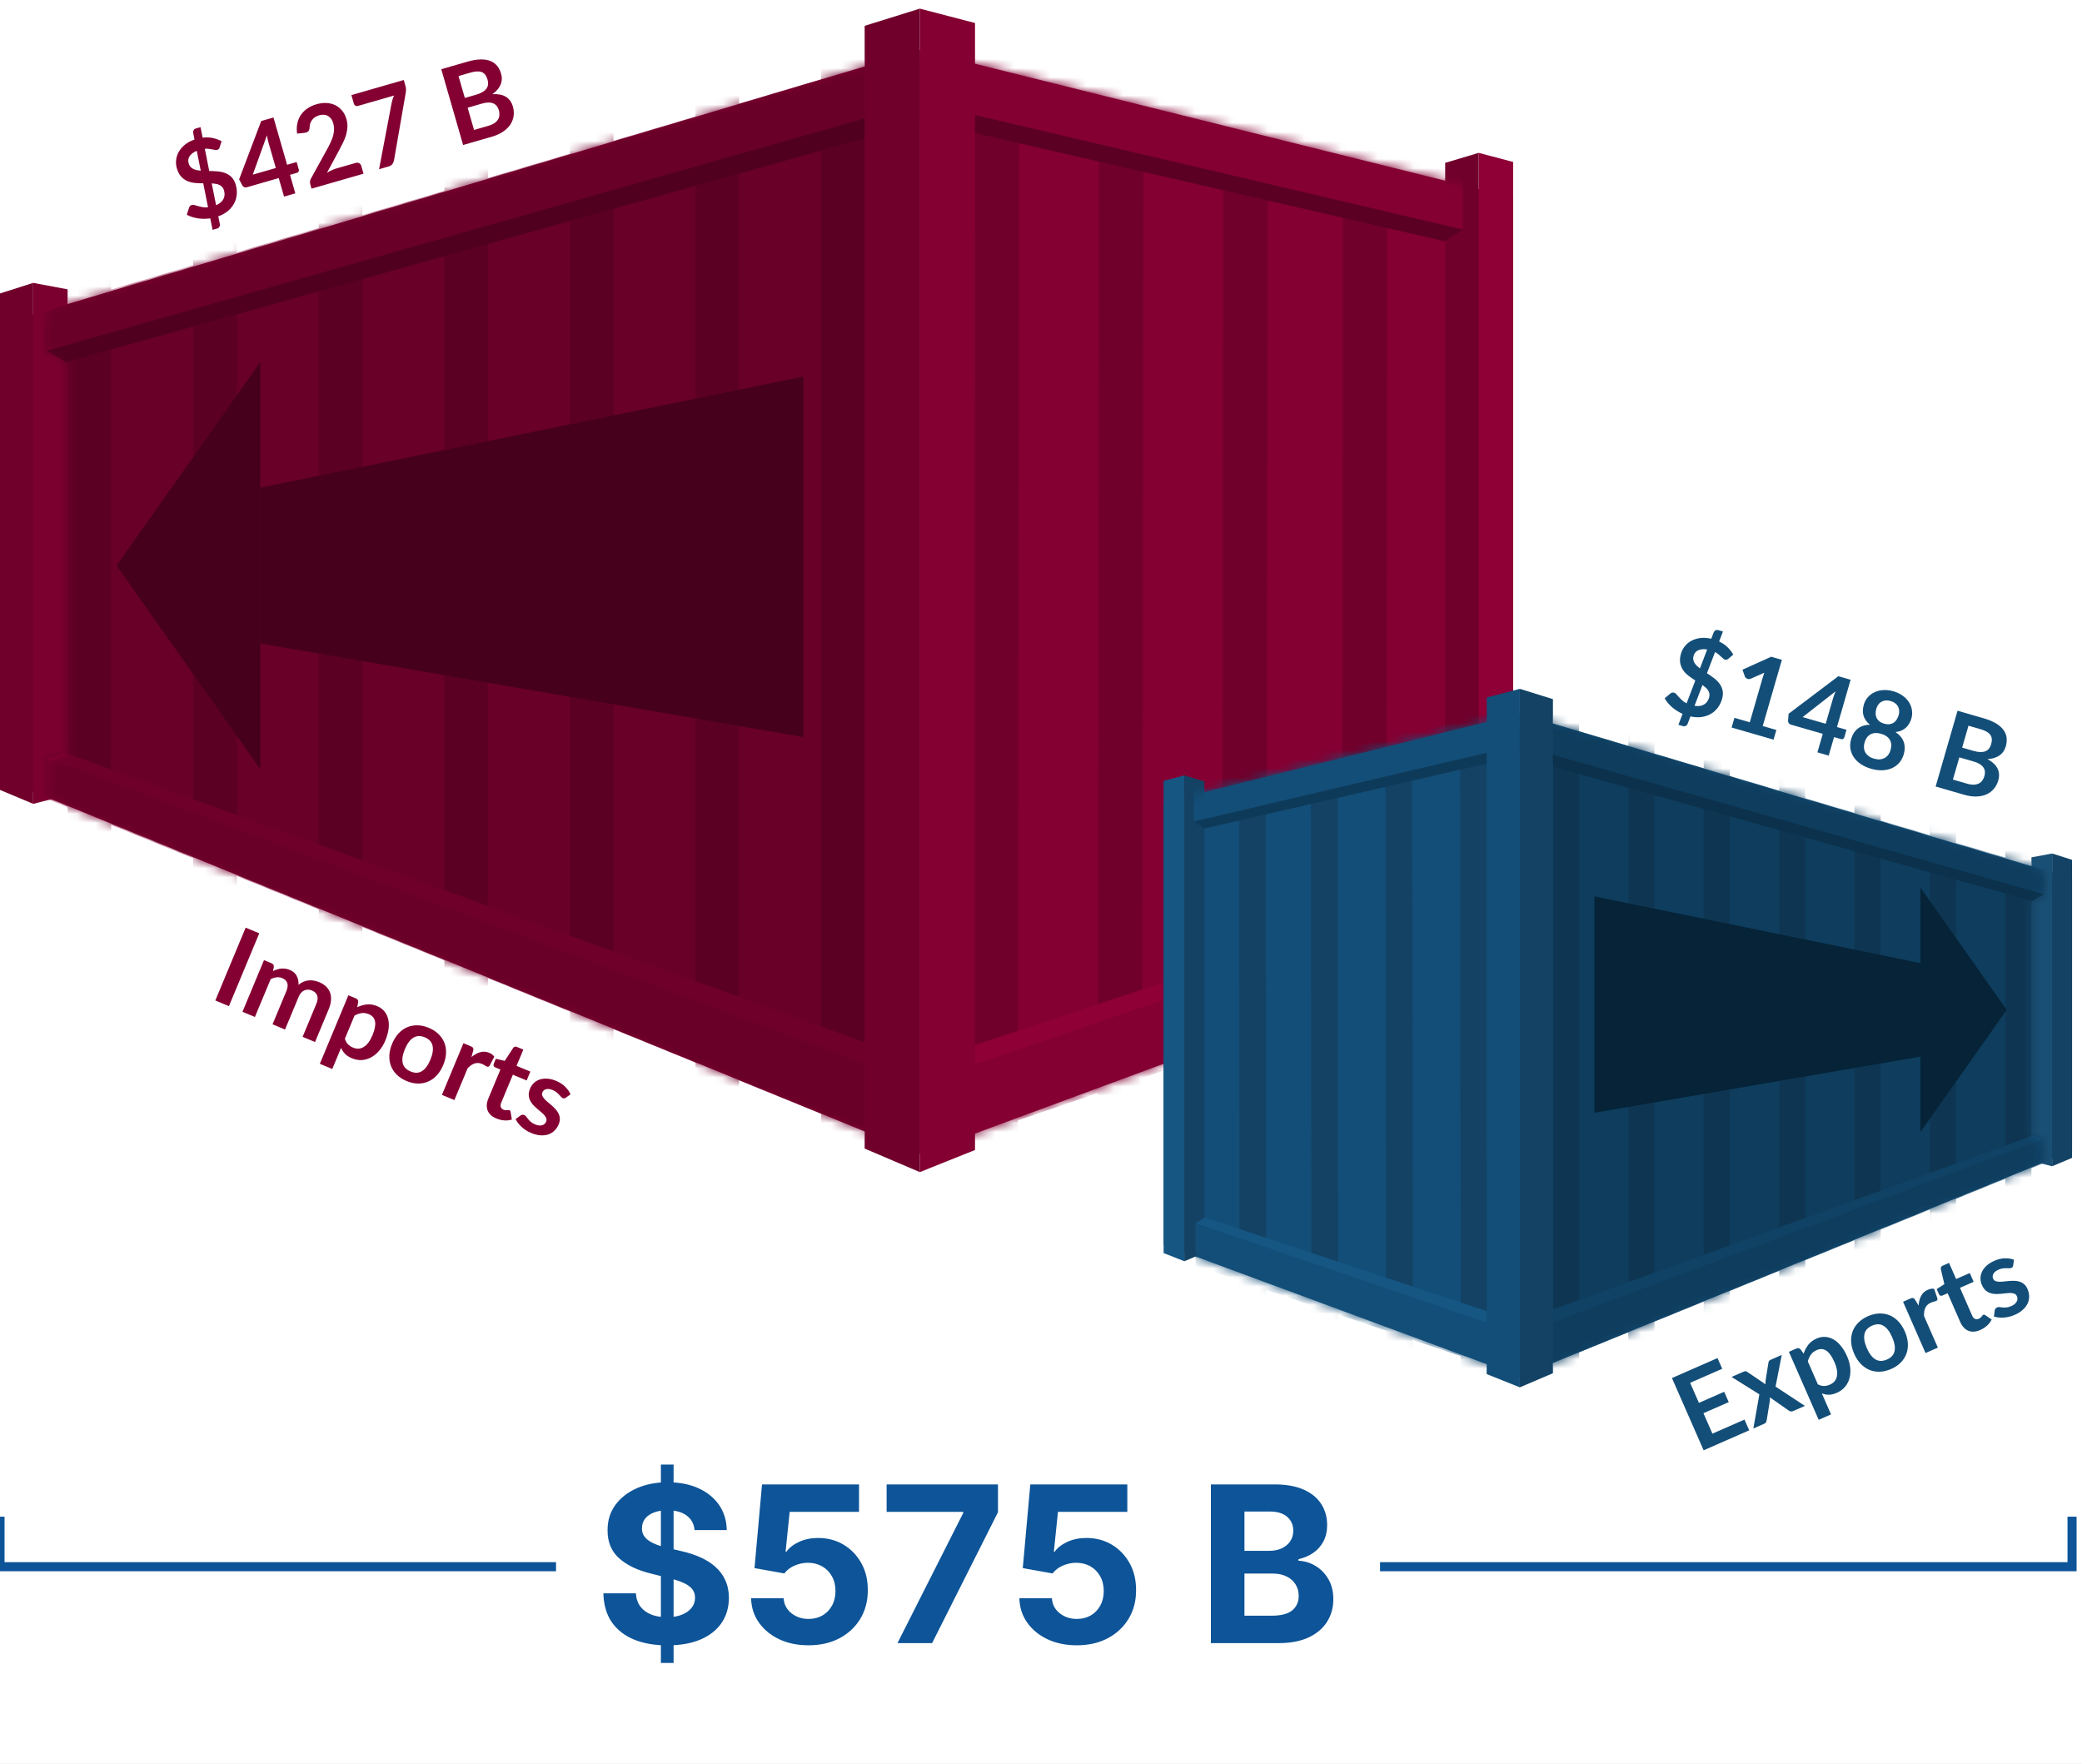 <svg width="229" height="194" viewBox="0 0 229 194" fill="none" xmlns="http://www.w3.org/2000/svg">
<rect x="0" y="0" width="229" height="194" fill="#808080" stroke="none"/>
<g clip-path="url(#clip0_6615_1045)">
<rect width="229" height="194" fill="white"/>
<path d="M101.171 5.502L166.43 21.736V102.776L101.171 126.914V5.502Z" fill="#840032"/>
<path d="M162.64 16.811L166.43 17.811V104.316L162.64 105.806V16.811Z" fill="#8E0036"/>
<path d="M162.64 16.811L158.956 17.912V104.264L162.64 105.811V16.811Z" fill="#70002B"/>
<mask id="mask0_6615_1045" style="mask-type:alpha" maskUnits="userSpaceOnUse" x="101" y="5" width="66" height="122">
<path d="M101.172 5.501L166.431 21.735V102.775L101.172 126.913V5.501Z" fill="white"/>
</mask>
<g mask="url(#mask0_6615_1045)">
<rect x="107.243" y="5.567" width="4.876" height="121.351" transform="rotate(0.079 107.243 5.567)" fill="#70002B"/>
<rect x="147.746" y="1.805" width="4.876" height="121.351" transform="rotate(0.079 147.746 1.805)" fill="#70002B"/>
<rect x="134.582" y="3.338" width="4.876" height="121.351" transform="rotate(0.079 134.582 3.338)" fill="#70002B"/>
<rect x="120.912" y="3.319" width="4.876" height="121.351" transform="rotate(0.079 120.912 3.319)" fill="#70002B"/>
<path fill-rule="evenodd" clip-rule="evenodd" d="M158.885 26.531L101.206 13.247L101.206 8.237L157.255 21.892L160.903 25.256L158.885 26.531Z" fill="#5B0022"/>
<path fill-rule="evenodd" clip-rule="evenodd" d="M160.901 25.244L106.36 12.446L106.36 5.555L160.901 18.473V25.244Z" fill="#840032"/>
<path fill-rule="evenodd" clip-rule="evenodd" d="M107.167 114.966L158.884 97.792L160.593 98.871L107.167 117.121V114.966Z" fill="#8E0036"/>
<path fill-rule="evenodd" clip-rule="evenodd" d="M101.199 119.141L160.598 98.858V106.644L101.198 126.88L101.199 119.141Z" fill="#840032"/>
</g>
<path d="M101.172 0.949L107.242 2.53V126.483L101.172 128.912V0.949Z" fill="#840032"/>
<path d="M101.177 5.502L0 35.662V85.589L101.177 126.914V5.502Z" fill="#840032"/>
<path d="M3.648 31.112L7.438 31.821V87.448L3.648 88.408V31.112Z" fill="#7C002F"/>
<path d="M3.648 31.112L0 32.275V86.879L3.648 88.408V31.112Z" fill="#70002B"/>
<mask id="mask1_6615_1045" style="mask-type:alpha" maskUnits="userSpaceOnUse" x="0" y="5" width="102" height="122">
<path d="M101.177 5.503L0 35.663V85.59L101.177 126.915V5.503Z" fill="#3062A9"/>
</mask>
<g mask="url(#mask1_6615_1045)">
<rect x="76.499" y="5.289" width="4.792" height="121.519" fill="#70002B"/>
<rect x="62.687" y="5.289" width="4.792" height="121.519" fill="#70002B"/>
<rect x="48.875" y="5.289" width="4.792" height="121.519" fill="#70002B"/>
<rect x="90.311" y="5.449" width="4.792" height="121.519" fill="#70002B"/>
<rect x="21.25" y="5.289" width="4.792" height="121.519" fill="#70002B"/>
<rect x="7.438" y="5.449" width="4.792" height="121.519" fill="#70002B"/>
<rect x="35.062" y="5.289" width="4.792" height="121.519" fill="#70002B"/>
<path fill-rule="evenodd" clip-rule="evenodd" d="M5.185 35.708L101.171 7.023V13.519L7.251 39.829L5.185 38.611V35.708Z" fill="#5B0022"/>
<path fill-rule="evenodd" clip-rule="evenodd" d="M5.179 33.929L101.174 5.503V11.31L5.179 38.573V33.929Z" fill="#840032"/>
<path fill-rule="evenodd" clip-rule="evenodd" d="M101.174 126.916L5.304 87.909V83.438L101.174 119.198V126.916Z" fill="#840032"/>
<path d="M101.174 116.841V119.275L5.308 83.432L7.106 82.775L101.174 116.841Z" fill="#8E0036"/>
</g>
<mask id="mask2_6615_1045" style="mask-type:alpha" maskUnits="userSpaceOnUse" x="5" y="5" width="97" height="122">
<path fill-rule="evenodd" clip-rule="evenodd" d="M5.185 35.707L101.171 7.022V13.519L7.251 39.828L5.185 38.61V35.707Z" fill="#28579A"/>
<path fill-rule="evenodd" clip-rule="evenodd" d="M5.18 33.929L101.175 5.502V11.309L5.18 38.572V33.929Z" fill="#367CCF"/>
<path fill-rule="evenodd" clip-rule="evenodd" d="M101.176 126.915L5.305 87.908V83.437L101.176 119.198V126.915Z" fill="#367CCF"/>
<path d="M101.174 116.84V119.274L5.308 83.432L7.107 82.774L101.174 116.84Z" fill="#468ADB"/>
<path d="M101.17 5.557L7.45 33.439L7.45 88.665L101.17 126.969V5.557Z" fill="#004597"/>
</mask>
<g mask="url(#mask2_6615_1045)">
<path d="M101.177 5.503L0 35.663V85.59L101.177 126.915V5.503Z" fill="#410019" fill-opacity="0.41"/>
</g>
<path d="M101.174 0.949L95.103 2.841V126.323L101.174 128.912V0.949Z" fill="#70002B"/>
<path d="M28.621 62.203V39.827L12.821 62.203L28.621 84.579V62.203Z" fill="#46001B"/>
<path fill-rule="evenodd" clip-rule="evenodd" d="M28.62 70.762L88.355 81.059V41.417L28.62 53.645V70.762Z" fill="#46001B"/>
<path d="M167.166 78.492L127.987 88.238V136.892L167.166 151.384V78.492Z" fill="#134E78"/>
<path d="M130.261 85.281L127.986 85.882V137.816L130.261 138.711V85.281Z" fill="#155683"/>
<path d="M130.262 85.281L132.473 85.942V137.785L130.262 138.713V85.281Z" fill="#134264"/>
<mask id="mask3_6615_1045" style="mask-type:alpha" maskUnits="userSpaceOnUse" x="127" y="78" width="41" height="74">
<path d="M167.166 78.494L127.987 88.24V136.894L167.166 151.385V78.494Z" fill="#367CCF"/>
</mask>
<g mask="url(#mask3_6615_1045)">
<rect width="2.928" height="72.855" transform="matrix(-1 0.001 0.001 1 163.522 78.533)" fill="#134264"/>
<rect width="2.928" height="72.855" transform="matrix(-1 0.001 0.001 1 139.205 76.274)" fill="#134264"/>
<rect width="2.928" height="72.855" transform="matrix(-1 0.001 0.001 1 147.108 77.194)" fill="#134264"/>
<rect width="2.928" height="72.855" transform="matrix(-1 0.001 0.001 1 155.315 77.182)" fill="#134264"/>
<path fill-rule="evenodd" clip-rule="evenodd" d="M132.517 91.119L167.145 83.144L167.145 80.136L133.495 88.334L131.305 90.354L132.517 91.119Z" fill="#0E3A59"/>
<path fill-rule="evenodd" clip-rule="evenodd" d="M131.306 90.347L164.051 82.664L164.051 78.526L131.306 86.282V90.347Z" fill="#134E78"/>
<path fill-rule="evenodd" clip-rule="evenodd" d="M163.567 144.212L132.518 133.902L131.491 134.55L163.567 145.506V144.212Z" fill="#155683"/>
<path fill-rule="evenodd" clip-rule="evenodd" d="M167.15 146.719L131.489 134.542V139.216L167.15 151.365L167.15 146.719Z" fill="#134E78"/>
</g>
<path d="M167.166 75.759L163.521 76.708V151.125L167.166 152.584V75.759Z" fill="#134E78"/>
<path d="M167.162 78.492L227.905 96.599V126.574L167.162 151.384V78.492Z" fill="#134E78"/>
<path d="M225.715 93.868L223.44 94.294V127.691L225.715 128.267V93.868Z" fill="#1A4F75"/>
<path d="M225.715 93.868L227.905 94.566V127.349L225.715 128.267V93.868Z" fill="#134264"/>
<mask id="mask4_6615_1045" style="mask-type:alpha" maskUnits="userSpaceOnUse" x="167" y="78" width="61" height="74">
<path d="M167.162 78.494L227.905 96.601V126.575L167.162 151.385V78.494Z" fill="#3062A9"/>
</mask>
<g mask="url(#mask4_6615_1045)">
<rect width="2.877" height="72.956" transform="matrix(-1 0 0 1 181.978 78.365)" fill="#134264"/>
<rect width="2.877" height="72.956" transform="matrix(-1 0 0 1 190.27 78.365)" fill="#134264"/>
<rect width="2.877" height="72.956" transform="matrix(-1 0 0 1 198.563 78.365)" fill="#134264"/>
<rect width="2.877" height="72.956" transform="matrix(-1 0 0 1 173.686 78.462)" fill="#134264"/>
<rect width="2.877" height="72.956" transform="matrix(-1 0 0 1 215.147 78.365)" fill="#134264"/>
<rect width="2.877" height="72.956" transform="matrix(-1 0 0 1 223.44 78.462)" fill="#134264"/>
<rect width="2.877" height="72.956" transform="matrix(-1 0 0 1 206.855 78.365)" fill="#134264"/>
<path fill-rule="evenodd" clip-rule="evenodd" d="M224.793 96.628L167.166 79.406V83.306L223.552 99.102L224.793 98.37V96.628Z" fill="#0E3A59"/>
<path fill-rule="evenodd" clip-rule="evenodd" d="M224.796 95.56L167.164 78.494V81.98L224.796 98.348V95.56Z" fill="#134E78"/>
<path fill-rule="evenodd" clip-rule="evenodd" d="M167.164 151.387L224.721 127.968V125.284L167.164 146.754V151.387Z" fill="#134E78"/>
<path d="M167.164 145.337V146.799L224.719 125.28L223.639 124.885L167.164 145.337Z" fill="#155683"/>
</g>
<mask id="mask5_6615_1045" style="mask-type:alpha" maskUnits="userSpaceOnUse" x="167" y="78" width="58" height="74">
<path fill-rule="evenodd" clip-rule="evenodd" d="M224.792 96.628L167.165 79.407V83.307L223.552 99.103L224.792 98.371V96.628Z" fill="#28579A"/>
<path fill-rule="evenodd" clip-rule="evenodd" d="M224.796 95.561L167.164 78.495V81.981L224.796 98.349V95.561Z" fill="#367CCF"/>
<path fill-rule="evenodd" clip-rule="evenodd" d="M167.164 151.387L224.721 127.969V125.285L167.164 146.754V151.387Z" fill="#367CCF"/>
<path d="M167.165 145.338V146.799L224.719 125.281L223.64 124.886L167.165 145.338Z" fill="#468ADB"/>
<path d="M167.167 78.527L223.433 95.266L223.433 128.422L167.167 151.418V78.527Z" fill="#004597"/>
</mask>
<g mask="url(#mask5_6615_1045)">
<path d="M167.162 78.494L227.905 96.601V126.575L167.162 151.385V78.494Z" fill="#092538" fill-opacity="0.41"/>
</g>
<path d="M167.164 75.759L170.809 76.895V151.029L167.164 152.584V75.759Z" fill="#134264"/>
<path d="M211.232 111.066V97.633L220.718 111.066L211.232 124.5V111.066Z" fill="#062337"/>
<path fill-rule="evenodd" clip-rule="evenodd" d="M211.233 116.205L175.37 122.386V98.587L211.233 105.928V116.205Z" fill="#062337"/>
<path d="M23.767 22.57C24.159 22.399 24.427 22.174 24.572 21.895C24.719 21.611 24.741 21.291 24.638 20.933C24.596 20.787 24.532 20.668 24.448 20.576C24.366 20.479 24.264 20.402 24.144 20.345C24.027 20.287 23.897 20.246 23.752 20.221C23.608 20.196 23.453 20.178 23.287 20.167L23.767 22.57ZM21.643 16.582C21.435 16.671 21.266 16.77 21.135 16.879C21.003 16.983 20.902 17.096 20.832 17.215C20.763 17.335 20.721 17.46 20.709 17.588C20.7 17.716 20.713 17.843 20.75 17.97C20.792 18.116 20.854 18.237 20.936 18.334C21.021 18.427 21.12 18.504 21.234 18.567C21.351 18.625 21.48 18.671 21.623 18.705C21.765 18.735 21.917 18.757 22.08 18.773L21.643 16.582ZM23.013 18.804C23.314 18.809 23.616 18.824 23.919 18.849C24.221 18.87 24.502 18.931 24.764 19.03C25.03 19.128 25.265 19.279 25.469 19.483C25.672 19.682 25.826 19.963 25.93 20.324C26.033 20.681 26.07 21.035 26.042 21.384C26.012 21.73 25.917 22.057 25.756 22.366C25.594 22.67 25.368 22.948 25.078 23.198C24.787 23.444 24.43 23.643 24.007 23.794L24.182 24.661C24.204 24.751 24.189 24.842 24.137 24.936C24.09 25.033 24.012 25.097 23.905 25.128L23.38 25.279L23.128 24.016C22.661 24.084 22.203 24.082 21.754 24.012C21.305 23.942 20.902 23.81 20.547 23.617L20.797 22.839C20.819 22.77 20.856 22.71 20.907 22.657C20.962 22.6 21.025 22.561 21.098 22.54C21.183 22.515 21.282 22.52 21.396 22.554C21.509 22.584 21.638 22.622 21.784 22.667C21.93 22.708 22.093 22.747 22.273 22.782C22.454 22.817 22.658 22.823 22.884 22.8L22.355 20.161C22.06 20.163 21.763 20.151 21.464 20.124C21.169 20.097 20.889 20.03 20.625 19.922C20.364 19.81 20.131 19.642 19.925 19.419C19.719 19.195 19.559 18.887 19.446 18.495C19.362 18.203 19.338 17.902 19.373 17.592C19.408 17.278 19.505 16.98 19.665 16.696C19.829 16.412 20.053 16.151 20.339 15.915C20.625 15.679 20.976 15.49 21.393 15.349L21.248 14.604C21.229 14.51 21.243 14.416 21.292 14.323C21.34 14.23 21.419 14.168 21.531 14.136L22.056 13.985L22.289 15.141C22.715 15.089 23.101 15.105 23.445 15.189C23.789 15.269 24.098 15.382 24.373 15.527L24.178 16.152C24.151 16.243 24.115 16.316 24.073 16.369C24.03 16.423 23.97 16.461 23.893 16.484C23.836 16.5 23.761 16.503 23.671 16.491C23.579 16.476 23.476 16.458 23.361 16.437C23.246 16.412 23.117 16.391 22.975 16.373C22.836 16.355 22.687 16.35 22.527 16.359L23.013 18.804ZM30.338 18.479L29.553 15.752C29.479 15.495 29.414 15.205 29.359 14.884L27.802 19.21L30.338 18.479ZM32.627 17.82L32.865 18.645C32.887 18.721 32.882 18.796 32.848 18.868C32.814 18.936 32.75 18.983 32.658 19.01L31.897 19.229L32.483 21.265L31.244 21.622L30.657 19.586L27.14 20.599C27.044 20.627 26.951 20.623 26.862 20.586C26.771 20.546 26.703 20.484 26.659 20.401L26.301 19.724L28.731 13.31L30.08 12.922L31.578 18.122L32.627 17.82ZM39.102 17.922C39.255 17.878 39.389 17.887 39.503 17.95C39.62 18.008 39.698 18.108 39.739 18.25L39.985 19.104L34.266 20.751L34.13 20.278C34.102 20.182 34.092 20.077 34.101 19.962C34.112 19.842 34.15 19.727 34.214 19.617L36.014 16.351C36.163 16.075 36.293 15.815 36.401 15.572C36.514 15.327 36.598 15.092 36.654 14.868C36.711 14.644 36.739 14.425 36.74 14.213C36.744 13.995 36.715 13.777 36.652 13.558C36.594 13.358 36.515 13.191 36.414 13.058C36.312 12.921 36.192 12.816 36.055 12.743C35.921 12.669 35.772 12.629 35.608 12.622C35.446 12.61 35.273 12.631 35.089 12.684C34.92 12.733 34.769 12.803 34.638 12.895C34.509 12.982 34.401 13.086 34.315 13.207C34.228 13.323 34.163 13.45 34.119 13.588C34.075 13.725 34.054 13.869 34.056 14.018C34.041 14.214 33.99 14.355 33.903 14.443C33.816 14.53 33.67 14.587 33.465 14.613L32.678 14.696C32.62 14.28 32.631 13.898 32.71 13.55C32.788 13.199 32.921 12.888 33.109 12.617C33.3 12.342 33.541 12.108 33.831 11.916C34.124 11.719 34.455 11.568 34.824 11.462C35.209 11.351 35.577 11.307 35.929 11.331C36.28 11.35 36.599 11.431 36.886 11.573C37.172 11.716 37.421 11.914 37.632 12.17C37.843 12.426 38 12.732 38.103 13.09C38.191 13.397 38.227 13.695 38.21 13.983C38.197 14.27 38.148 14.554 38.063 14.837C37.982 15.118 37.871 15.4 37.732 15.682C37.592 15.963 37.444 16.251 37.288 16.546L35.961 19.008C36.127 18.902 36.294 18.81 36.463 18.732C36.635 18.649 36.801 18.585 36.962 18.538L39.102 17.922ZM44.411 8.8L44.589 9.417C44.642 9.601 44.666 9.757 44.66 9.883C44.654 10.006 44.643 10.111 44.627 10.199L43.34 17.613C43.314 17.766 43.255 17.908 43.163 18.038C43.071 18.165 42.925 18.257 42.725 18.314L41.693 18.612L43.08 11.312C43.116 11.161 43.153 11.021 43.191 10.893C43.232 10.761 43.282 10.632 43.342 10.507L39.352 11.656C39.263 11.681 39.177 11.671 39.093 11.624C39.009 11.578 38.954 11.51 38.928 11.422L38.651 10.459L44.411 8.8ZM53.708 13.839C53.996 13.756 54.228 13.652 54.404 13.526C54.581 13.4 54.71 13.263 54.792 13.115C54.878 12.965 54.924 12.806 54.929 12.638C54.939 12.469 54.919 12.298 54.869 12.125C54.817 11.944 54.741 11.791 54.643 11.665C54.543 11.536 54.417 11.439 54.266 11.375C54.113 11.306 53.93 11.273 53.719 11.276C53.511 11.278 53.271 11.318 52.998 11.396L51.435 11.846L52.14 14.291L53.708 13.839ZM50.432 8.364L51.127 10.774L52.361 10.419C52.891 10.266 53.263 10.055 53.477 9.785C53.694 9.514 53.743 9.169 53.622 8.75C53.497 8.316 53.285 8.042 52.986 7.928C52.686 7.815 52.275 7.833 51.753 7.984L50.432 8.364ZM51.407 6.784C51.953 6.627 52.435 6.545 52.853 6.536C53.271 6.528 53.631 6.585 53.932 6.706C54.237 6.827 54.487 7.007 54.681 7.246C54.875 7.486 55.021 7.777 55.12 8.119C55.176 8.315 55.202 8.512 55.196 8.709C55.189 8.902 55.147 9.095 55.069 9.289C54.995 9.477 54.881 9.661 54.73 9.842C54.581 10.022 54.392 10.194 54.16 10.356C55.379 10.284 56.13 10.738 56.412 11.718C56.514 12.071 56.541 12.417 56.493 12.756C56.445 13.095 56.324 13.411 56.129 13.704C55.934 13.993 55.665 14.254 55.324 14.485C54.983 14.717 54.57 14.902 54.086 15.042L50.938 15.948L48.536 7.612L51.407 6.784Z" fill="#840032"/>
<path d="M25.18 110.658L23.684 110.035L27.02 102.026L28.516 102.649L25.18 110.658ZM26.67 111.279L29.037 105.596L29.874 105.944C30.051 106.018 30.133 106.15 30.119 106.339L30.032 106.797C30.178 106.727 30.324 106.669 30.469 106.621C30.619 106.575 30.768 106.544 30.917 106.528C31.071 106.514 31.225 106.518 31.381 106.539C31.542 106.559 31.707 106.604 31.877 106.675C32.235 106.824 32.488 107.044 32.635 107.335C32.788 107.624 32.855 107.953 32.835 108.322C33.002 108.17 33.18 108.056 33.368 107.978C33.558 107.897 33.75 107.847 33.944 107.828C34.138 107.809 34.333 107.817 34.527 107.85C34.725 107.885 34.914 107.94 35.095 108.015C35.409 108.146 35.668 108.31 35.871 108.507C36.075 108.705 36.221 108.931 36.311 109.184C36.4 109.438 36.432 109.716 36.406 110.017C36.384 110.32 36.301 110.643 36.158 110.986L34.652 114.603L33.284 114.033L34.79 110.416C34.941 110.055 34.974 109.75 34.891 109.503C34.809 109.252 34.615 109.063 34.309 108.935C34.168 108.877 34.027 108.846 33.885 108.844C33.747 108.842 33.613 108.869 33.482 108.923C33.356 108.974 33.239 109.058 33.131 109.173C33.022 109.288 32.931 109.434 32.857 109.611L31.351 113.228L29.977 112.656L31.483 109.039C31.642 108.659 31.68 108.35 31.597 108.111C31.518 107.875 31.331 107.695 31.035 107.572C30.836 107.489 30.629 107.461 30.413 107.489C30.204 107.514 29.989 107.581 29.771 107.689L28.038 111.848L26.67 111.279ZM37.934 114.241C38.01 114.494 38.123 114.697 38.272 114.85C38.424 115.005 38.607 115.126 38.821 115.216C39.028 115.302 39.231 115.341 39.429 115.332C39.628 115.324 39.817 115.264 39.998 115.153C40.182 115.044 40.356 114.882 40.518 114.668C40.683 114.45 40.833 114.177 40.97 113.849C41.109 113.516 41.198 113.224 41.238 112.972C41.283 112.718 41.286 112.498 41.246 112.313C41.206 112.127 41.128 111.971 41.012 111.845C40.899 111.72 40.753 111.62 40.572 111.544C40.287 111.426 40.02 111.386 39.77 111.425C39.521 111.46 39.263 111.55 38.995 111.694L37.934 114.241ZM39.292 110.777C39.634 110.612 39.986 110.51 40.349 110.47C40.713 110.431 41.093 110.494 41.492 110.66C41.803 110.79 42.058 110.972 42.259 111.207C42.464 111.444 42.607 111.725 42.688 112.049C42.775 112.371 42.793 112.734 42.742 113.137C42.696 113.539 42.576 113.972 42.383 114.437C42.206 114.862 41.985 115.231 41.719 115.545C41.454 115.859 41.159 116.105 40.834 116.281C40.513 116.46 40.17 116.561 39.804 116.587C39.443 116.61 39.076 116.544 38.703 116.388C38.386 116.256 38.134 116.095 37.949 115.905C37.766 115.712 37.621 115.491 37.516 115.244L36.547 117.57L35.179 117L38.319 109.462L39.155 109.81C39.333 109.884 39.414 110.016 39.401 110.205L39.292 110.777ZM47.166 113.043C47.587 113.219 47.941 113.446 48.228 113.726C48.518 114.007 48.733 114.324 48.872 114.677C49.014 115.031 49.077 115.416 49.059 115.834C49.041 116.251 48.939 116.683 48.753 117.13C48.566 117.58 48.33 117.959 48.046 118.265C47.763 118.572 47.444 118.801 47.091 118.952C46.741 119.106 46.364 119.178 45.96 119.17C45.559 119.164 45.149 119.073 44.728 118.898C44.303 118.721 43.946 118.492 43.656 118.211C43.365 117.929 43.15 117.61 43.008 117.252C42.871 116.896 42.809 116.508 42.823 116.09C42.841 115.672 42.944 115.238 43.132 114.788C43.318 114.341 43.553 113.965 43.836 113.658C44.123 113.353 44.441 113.126 44.79 112.976C45.142 112.828 45.52 112.758 45.924 112.766C46.328 112.774 46.742 112.867 47.166 113.043ZM45.166 117.845C45.639 118.042 46.054 118.029 46.411 117.805C46.773 117.583 47.081 117.165 47.336 116.552C47.592 115.939 47.672 115.425 47.577 115.008C47.485 114.593 47.203 114.287 46.73 114.09C46.251 113.89 45.827 113.904 45.459 114.132C45.096 114.358 44.788 114.776 44.534 115.385C44.28 115.994 44.201 116.507 44.296 116.924C44.396 117.338 44.686 117.645 45.166 117.845ZM51.856 116.258C52.175 115.992 52.496 115.814 52.819 115.723C53.145 115.629 53.473 115.651 53.806 115.789C54.068 115.899 54.255 116.043 54.366 116.224L53.85 117.212C53.804 117.271 53.756 117.307 53.707 117.321C53.663 117.333 53.612 117.327 53.553 117.302C53.497 117.279 53.418 117.235 53.315 117.171C53.215 117.108 53.114 117.055 53.011 117.012C52.859 116.949 52.715 116.915 52.579 116.91C52.442 116.905 52.308 116.925 52.177 116.97C52.05 117.012 51.926 117.078 51.803 117.165C51.683 117.254 51.561 117.361 51.435 117.486L49.977 120.987L48.609 120.417L50.976 114.734L51.779 115.069C51.919 115.127 52.006 115.194 52.04 115.268C52.076 115.34 52.076 115.444 52.04 115.58L51.856 116.258ZM54.599 123.016C54.104 122.81 53.781 122.513 53.631 122.125C53.485 121.735 53.515 121.295 53.72 120.804L55.041 117.63L54.46 117.388C54.386 117.357 54.333 117.307 54.302 117.237C54.27 117.168 54.274 117.085 54.314 116.989L54.54 116.446L55.516 116.677L56.45 115.247C56.5 115.18 56.559 115.138 56.627 115.119C56.696 115.1 56.771 115.107 56.852 115.141L57.561 115.436L56.816 117.225L58.333 117.857L57.927 118.832L56.41 118.2L55.127 121.279C55.053 121.457 55.038 121.613 55.081 121.748C55.128 121.885 55.227 121.984 55.379 122.047C55.464 122.083 55.538 122.103 55.601 122.107C55.669 122.11 55.728 122.108 55.778 122.103C55.832 122.1 55.879 122.095 55.92 122.091C55.962 122.082 56 122.085 56.033 122.099C56.074 122.116 56.103 122.141 56.119 122.174C56.137 122.203 56.153 122.244 56.165 122.297L56.298 123.132C56.03 123.215 55.749 123.246 55.455 123.223C55.161 123.2 54.876 123.131 54.599 123.016ZM62.236 120.724C62.174 120.768 62.118 120.794 62.066 120.803C62.017 120.808 61.96 120.798 61.897 120.772C61.831 120.744 61.767 120.696 61.705 120.626C61.646 120.559 61.576 120.482 61.495 120.396C61.415 120.307 61.318 120.216 61.205 120.126C61.094 120.036 60.953 119.956 60.779 119.883C60.51 119.771 60.273 119.74 60.071 119.79C59.871 119.841 59.733 119.959 59.657 120.144C59.606 120.266 59.602 120.385 59.644 120.502C59.691 120.618 59.766 120.733 59.869 120.85C59.976 120.968 60.102 121.088 60.246 121.209C60.393 121.326 60.538 121.449 60.684 121.579C60.833 121.711 60.974 121.85 61.108 121.996C61.243 122.139 61.351 122.297 61.431 122.469C61.516 122.639 61.564 122.821 61.574 123.016C61.587 123.212 61.546 123.425 61.451 123.654C61.337 123.927 61.182 124.159 60.985 124.35C60.794 124.539 60.567 124.679 60.304 124.768C60.043 124.855 59.75 124.886 59.426 124.864C59.107 124.839 58.763 124.75 58.393 124.596C58.198 124.515 58.013 124.417 57.84 124.301C57.67 124.191 57.511 124.068 57.363 123.933C57.219 123.8 57.091 123.66 56.979 123.513C56.87 123.368 56.782 123.223 56.712 123.077L57.245 122.688C57.312 122.642 57.38 122.614 57.449 122.604C57.518 122.594 57.595 122.607 57.68 122.642C57.765 122.677 57.834 122.734 57.888 122.813C57.946 122.893 58.013 122.982 58.09 123.079C58.166 123.176 58.261 123.276 58.374 123.379C58.49 123.484 58.652 123.58 58.859 123.666C59.021 123.734 59.168 123.773 59.297 123.784C59.432 123.792 59.55 123.781 59.65 123.748C59.754 123.718 59.839 123.669 59.906 123.602C59.978 123.532 60.033 123.453 60.07 123.364C60.125 123.232 60.13 123.106 60.084 122.987C60.042 122.87 59.968 122.752 59.861 122.634C59.758 122.517 59.631 122.4 59.481 122.281C59.337 122.16 59.188 122.033 59.035 121.9C58.887 121.769 58.743 121.629 58.606 121.481C58.474 121.33 58.366 121.166 58.284 120.989C58.206 120.813 58.163 120.62 58.155 120.409C58.151 120.199 58.202 119.969 58.306 119.718C58.403 119.485 58.542 119.283 58.722 119.111C58.902 118.939 59.113 118.812 59.355 118.731C59.602 118.648 59.877 118.615 60.182 118.634C60.491 118.65 60.821 118.731 61.172 118.877C61.563 119.04 61.893 119.253 62.16 119.516C62.428 119.779 62.625 120.061 62.751 120.36L62.236 120.724Z" fill="#840032"/>
<path d="M185.899 152.088L186.865 154.291L189.645 153.072L190.144 154.21L187.363 155.429L188.349 157.676L191.877 156.13L192.394 157.311L187.383 159.508L183.899 151.562L188.911 149.365L189.427 150.541L185.899 152.088ZM198.524 154.624L197.216 155.198C197.117 155.241 197.025 155.251 196.94 155.227C196.859 155.201 196.784 155.164 196.715 155.116L194.662 153.677C194.671 153.747 194.675 153.815 194.674 153.882C194.676 153.946 194.673 154.009 194.664 154.069L194.325 156.164C194.312 156.244 194.288 156.324 194.253 156.405C194.217 156.482 194.155 156.539 194.067 156.578L192.853 157.11L193.513 153.355L190.458 151.439L191.766 150.865C191.865 150.822 191.944 150.804 192.005 150.813C192.064 150.818 192.125 150.843 192.189 150.889L194.194 152.251C194.18 152.109 194.183 151.961 194.203 151.808L194.504 149.907C194.525 149.737 194.6 149.623 194.728 149.567L195.975 149.02L195.294 152.502L198.524 154.624ZM199.949 152.257C200.184 152.376 200.409 152.435 200.622 152.433C200.839 152.43 201.054 152.382 201.266 152.289C201.471 152.199 201.64 152.079 201.771 151.93C201.902 151.781 201.99 151.602 202.034 151.395C202.082 151.186 202.085 150.949 202.043 150.684C201.999 150.415 201.906 150.117 201.763 149.791C201.619 149.461 201.469 149.195 201.315 148.992C201.162 148.783 201.005 148.63 200.844 148.53C200.682 148.431 200.515 148.379 200.344 148.376C200.176 148.371 200.002 148.408 199.822 148.486C199.54 148.61 199.327 148.776 199.182 148.983C199.035 149.187 198.922 149.436 198.841 149.729L199.949 152.257ZM198.384 148.881C198.5 148.52 198.67 148.195 198.892 147.905C199.115 147.615 199.424 147.384 199.82 147.21C200.127 147.075 200.436 147.017 200.745 147.034C201.057 147.05 201.359 147.14 201.65 147.305C201.943 147.465 202.217 147.703 202.473 148.019C202.732 148.329 202.962 148.715 203.165 149.177C203.349 149.598 203.463 150.013 203.507 150.422C203.551 150.831 203.525 151.213 203.428 151.57C203.335 151.926 203.171 152.244 202.936 152.526C202.704 152.803 202.402 153.022 202.032 153.184C201.717 153.323 201.427 153.393 201.162 153.396C200.895 153.395 200.636 153.347 200.385 153.252L201.396 155.56L200.039 156.155L196.761 148.676L197.59 148.312C197.766 148.235 197.918 148.267 198.045 148.407L198.384 148.881ZM205.463 144.756C205.881 144.573 206.29 144.474 206.69 144.46C207.094 144.445 207.471 144.509 207.822 144.652C208.177 144.793 208.499 145.015 208.788 145.316C209.077 145.617 209.319 145.989 209.513 146.433C209.709 146.88 209.82 147.312 209.845 147.728C209.871 148.145 209.816 148.534 209.682 148.894C209.551 149.253 209.343 149.576 209.058 149.862C208.777 150.147 208.427 150.381 208.01 150.564C207.588 150.749 207.176 150.849 206.772 150.864C206.368 150.88 205.988 150.815 205.632 150.67C205.279 150.523 204.956 150.3 204.664 150C204.374 149.699 204.132 149.325 203.936 148.878C203.741 148.435 203.632 148.005 203.606 147.588C203.584 147.169 203.64 146.782 203.772 146.427C203.908 146.071 204.119 145.749 204.404 145.463C204.689 145.176 205.042 144.94 205.463 144.756ZM207.552 149.52C208.021 149.314 208.298 149.005 208.383 148.592C208.472 148.177 208.383 147.666 208.117 147.058C207.85 146.45 207.534 146.036 207.167 145.817C206.804 145.596 206.387 145.589 205.919 145.794C205.442 146.003 205.159 146.319 205.07 146.743C204.983 147.161 205.071 147.672 205.336 148.277C205.601 148.881 205.917 149.293 206.284 149.512C206.653 149.726 207.076 149.729 207.552 149.52ZM211.027 143.588C211.055 143.173 211.148 142.818 211.307 142.522C211.463 142.221 211.706 141.999 212.036 141.855C212.296 141.741 212.53 141.706 212.737 141.75L213.095 142.805C213.106 142.879 213.099 142.939 213.075 142.984C213.053 143.025 213.013 143.057 212.955 143.083C212.9 143.107 212.813 143.134 212.695 143.164C212.581 143.192 212.473 143.229 212.37 143.274C212.22 143.34 212.096 143.42 211.998 143.516C211.9 143.611 211.822 143.722 211.763 143.848C211.707 143.969 211.668 144.104 211.646 144.253C211.628 144.401 211.621 144.563 211.624 144.741L213.147 148.214L211.789 148.809L209.318 143.171L210.115 142.821C210.254 142.76 210.362 142.743 210.44 142.771C210.515 142.794 210.591 142.866 210.665 142.986L211.027 143.588ZM217.807 146.275C217.316 146.491 216.879 146.519 216.495 146.36C216.112 146.195 215.815 145.869 215.601 145.382L214.221 142.233L213.644 142.486C213.57 142.518 213.498 142.522 213.425 142.497C213.353 142.472 213.296 142.411 213.255 142.316L213.018 141.778L213.86 141.232L213.471 139.568C213.458 139.487 213.467 139.415 213.501 139.352C213.535 139.289 213.592 139.24 213.672 139.205L214.376 138.896L215.154 140.671L216.66 140.011L217.084 140.978L215.578 141.638L216.917 144.694C216.994 144.87 217.097 144.988 217.224 145.05C217.356 145.111 217.496 145.108 217.647 145.042C217.731 145.005 217.796 144.966 217.843 144.923C217.892 144.876 217.932 144.832 217.963 144.792C217.997 144.751 218.027 144.714 218.052 144.681C218.075 144.645 218.103 144.619 218.136 144.605C218.176 144.587 218.214 144.584 218.25 144.594C218.283 144.602 218.324 144.619 218.371 144.646L219.066 145.127C218.941 145.379 218.768 145.603 218.549 145.8C218.329 145.996 218.082 146.155 217.807 146.275ZM221.429 139.172C221.418 139.246 221.398 139.305 221.369 139.349C221.338 139.388 221.292 139.422 221.229 139.449C221.163 139.478 221.084 139.491 220.991 139.488C220.902 139.484 220.798 139.481 220.68 139.481C220.56 139.476 220.428 139.484 220.283 139.503C220.143 139.521 219.986 139.568 219.814 139.644C219.547 139.761 219.361 139.91 219.257 140.091C219.157 140.27 219.147 140.452 219.227 140.635C219.28 140.756 219.363 140.842 219.477 140.892C219.593 140.937 219.729 140.963 219.884 140.969C220.044 140.974 220.217 140.965 220.404 140.944C220.59 140.92 220.78 140.9 220.974 140.884C221.172 140.868 221.37 140.861 221.569 140.866C221.766 140.867 221.954 140.898 222.134 140.959C222.315 141.015 222.48 141.106 222.628 141.234C222.779 141.36 222.904 141.536 223.004 141.763C223.123 142.035 223.183 142.307 223.185 142.581C223.19 142.85 223.134 143.111 223.017 143.363C222.899 143.611 222.719 143.845 222.479 144.064C222.241 144.277 221.939 144.464 221.572 144.625C221.378 144.71 221.18 144.775 220.977 144.821C220.779 144.868 220.58 144.898 220.381 144.911C220.185 144.923 219.995 144.919 219.812 144.899C219.632 144.877 219.466 144.841 219.312 144.79L219.399 144.136C219.412 144.056 219.439 143.988 219.479 143.931C219.52 143.874 219.582 143.827 219.667 143.79C219.751 143.753 219.84 143.742 219.934 143.758C220.032 143.772 220.142 143.784 220.265 143.796C220.388 143.808 220.526 143.808 220.679 143.798C220.835 143.786 221.016 143.735 221.221 143.645C221.383 143.575 221.512 143.496 221.609 143.41C221.709 143.318 221.782 143.225 221.828 143.131C221.877 143.035 221.901 142.939 221.899 142.844C221.898 142.744 221.879 142.65 221.84 142.562C221.783 142.43 221.695 142.339 221.577 142.29C221.463 142.24 221.327 142.212 221.168 142.208C221.012 142.202 220.84 142.212 220.65 142.238C220.463 142.259 220.269 142.279 220.067 142.297C219.869 142.314 219.669 142.321 219.467 142.318C219.267 142.31 219.074 142.274 218.889 142.211C218.708 142.146 218.539 142.044 218.381 141.903C218.227 141.761 218.095 141.566 217.986 141.316C217.885 141.086 217.834 140.846 217.834 140.597C217.834 140.348 217.889 140.108 217.997 139.877C218.107 139.641 218.275 139.419 218.498 139.212C218.724 138.999 219.011 138.817 219.359 138.664C219.747 138.494 220.129 138.403 220.504 138.392C220.878 138.38 221.218 138.432 221.522 138.548L221.429 139.172Z" fill="#134E78"/>
<path d="M186.381 77.629C186.803 77.693 187.15 77.646 187.421 77.487C187.697 77.325 187.886 77.065 187.99 76.708C188.032 76.562 188.042 76.427 188.019 76.304C188.001 76.178 187.957 76.059 187.885 75.947C187.817 75.836 187.729 75.731 187.62 75.633C187.511 75.535 187.389 75.437 187.255 75.34L186.381 77.629ZM187.773 71.43C187.55 71.395 187.354 71.388 187.185 71.41C187.018 71.428 186.873 71.47 186.75 71.534C186.627 71.599 186.526 71.682 186.447 71.784C186.371 71.887 186.315 72.002 186.278 72.129C186.236 72.275 186.224 72.41 186.242 72.536C186.264 72.659 186.307 72.778 186.37 72.892C186.438 73.003 186.523 73.111 186.626 73.216C186.73 73.317 186.847 73.417 186.976 73.517L187.773 71.43ZM187.749 74.04C188.001 74.205 188.249 74.378 188.492 74.561C188.736 74.74 188.942 74.941 189.11 75.165C189.283 75.389 189.401 75.642 189.466 75.923C189.531 76.2 189.512 76.519 189.408 76.881C189.304 77.238 189.147 77.557 188.937 77.838C188.728 78.114 188.473 78.341 188.173 78.516C187.873 78.688 187.534 78.802 187.155 78.859C186.778 78.912 186.37 78.89 185.932 78.792L185.618 79.62C185.588 79.707 185.527 79.777 185.432 79.829C185.341 79.885 185.242 79.898 185.134 79.867L184.609 79.716L185.07 78.512C184.638 78.32 184.251 78.075 183.908 77.776C183.566 77.478 183.296 77.152 183.098 76.799L183.724 76.274C183.779 76.228 183.843 76.196 183.914 76.179C183.991 76.16 184.065 76.16 184.138 76.182C184.223 76.206 184.304 76.263 184.383 76.352C184.462 76.438 184.552 76.538 184.651 76.655C184.752 76.767 184.869 76.886 185.004 77.013C185.138 77.139 185.307 77.252 185.511 77.353L186.469 74.838C186.219 74.682 185.974 74.514 185.735 74.332C185.5 74.152 185.299 73.946 185.133 73.715C184.971 73.481 184.863 73.214 184.808 72.915C184.753 72.616 184.782 72.27 184.895 71.879C184.98 71.587 185.12 71.319 185.315 71.076C185.511 70.828 185.752 70.627 186.039 70.473C186.329 70.319 186.658 70.219 187.025 70.171C187.393 70.123 187.791 70.151 188.219 70.254L188.493 69.546C188.527 69.456 188.589 69.384 188.68 69.331C188.77 69.278 188.871 69.268 188.982 69.3L189.507 69.452L189.088 70.555C189.476 70.738 189.794 70.957 190.041 71.211C190.289 71.462 190.491 71.722 190.646 71.992L190.148 72.417C190.076 72.479 190.008 72.522 189.943 72.545C189.878 72.567 189.807 72.568 189.73 72.546C189.673 72.529 189.608 72.492 189.538 72.434C189.468 72.372 189.391 72.302 189.305 72.223C189.221 72.14 189.123 72.054 189.012 71.963C188.904 71.874 188.781 71.79 188.641 71.712L187.749 74.04ZM195.383 80.282L195.075 81.348L190.463 80.015L190.772 78.949L192.461 79.437L193.865 74.578C193.921 74.386 193.984 74.19 194.054 73.989L192.565 74.646C192.481 74.68 192.402 74.694 192.328 74.689C192.259 74.682 192.196 74.664 192.138 74.635C192.083 74.606 192.037 74.572 191.999 74.532C191.962 74.488 191.936 74.445 191.923 74.404L191.652 73.657L194.819 72.231L195.989 72.569L193.884 79.849L195.383 80.282ZM200.808 79.602L201.596 76.876C201.671 76.618 201.77 76.339 201.895 76.037L198.272 78.869L200.808 79.602ZM203.096 80.263L202.858 81.088C202.836 81.165 202.791 81.225 202.725 81.268C202.659 81.307 202.58 81.314 202.488 81.287L201.727 81.067L201.139 83.102L199.9 82.743L200.488 80.709L196.972 79.692C196.876 79.664 196.8 79.611 196.744 79.532C196.688 79.45 196.664 79.362 196.67 79.267L196.729 78.504L202.202 74.371L203.55 74.761L202.047 79.96L203.096 80.263ZM206.121 83.436C206.356 83.504 206.571 83.531 206.766 83.517C206.963 83.499 207.138 83.447 207.292 83.363C207.449 83.279 207.582 83.163 207.692 83.016C207.801 82.869 207.883 82.699 207.939 82.507C208.071 82.049 208.044 81.667 207.858 81.359C207.673 81.051 207.357 80.833 206.911 80.704C206.465 80.575 206.082 80.591 205.76 80.753C205.439 80.914 205.212 81.223 205.08 81.68C205.024 81.872 205.003 82.06 205.017 82.243C205.031 82.426 205.08 82.594 205.165 82.748C205.253 82.902 205.376 83.04 205.533 83.16C205.691 83.276 205.887 83.369 206.121 83.436ZM207.952 77.102C207.741 77.041 207.549 77.021 207.377 77.041C207.204 77.062 207.05 77.114 206.914 77.195C206.783 77.274 206.672 77.377 206.581 77.505C206.493 77.633 206.427 77.777 206.381 77.934C206.334 78.1 206.306 78.266 206.299 78.435C206.297 78.601 206.326 78.759 206.387 78.91C206.448 79.057 206.547 79.19 206.684 79.308C206.82 79.427 207.004 79.519 207.234 79.586C207.465 79.653 207.669 79.672 207.848 79.645C208.027 79.617 208.181 79.558 208.312 79.467C208.443 79.371 208.551 79.253 208.634 79.11C208.721 78.965 208.789 78.809 208.837 78.644C208.882 78.487 208.901 78.329 208.892 78.173C208.883 78.016 208.844 77.87 208.776 77.733C208.708 77.593 208.607 77.468 208.472 77.358C208.337 77.248 208.164 77.163 207.952 77.102ZM208.489 80.517C208.948 80.829 209.25 81.191 209.393 81.603C209.537 82.011 209.538 82.461 209.396 82.953C209.29 83.322 209.122 83.636 208.893 83.894C208.668 84.154 208.398 84.353 208.083 84.491C207.769 84.629 207.416 84.704 207.025 84.716C206.638 84.729 206.23 84.673 205.8 84.549C205.369 84.424 204.992 84.253 204.668 84.034C204.348 83.817 204.091 83.566 203.899 83.281C203.706 82.996 203.582 82.684 203.527 82.343C203.475 82.003 203.503 81.649 203.609 81.28C203.751 80.788 203.992 80.408 204.332 80.14C204.673 79.868 205.121 79.723 205.676 79.704C205.322 79.418 205.088 79.09 204.974 78.72C204.864 78.351 204.872 77.948 204.999 77.51C205.09 77.195 205.239 76.919 205.444 76.683C205.654 76.448 205.903 76.263 206.191 76.13C206.48 75.993 206.801 75.915 207.152 75.896C207.508 75.874 207.878 75.919 208.262 76.03C208.647 76.141 208.982 76.3 209.267 76.508C209.558 76.712 209.789 76.95 209.961 77.22C210.133 77.487 210.244 77.775 210.292 78.084C210.343 78.395 210.324 78.708 210.233 79.023C210.106 79.461 209.896 79.806 209.602 80.058C209.312 80.312 208.941 80.465 208.489 80.517ZM216.37 86.193C216.658 86.276 216.91 86.312 217.126 86.299C217.342 86.287 217.524 86.24 217.673 86.158C217.825 86.077 217.949 85.967 218.043 85.828C218.141 85.689 218.215 85.534 218.265 85.361C218.318 85.18 218.335 85.011 218.319 84.852C218.303 84.689 218.249 84.54 218.155 84.405C218.062 84.265 217.925 84.14 217.744 84.03C217.568 83.921 217.343 83.826 217.07 83.748L215.508 83.296L214.802 85.74L216.37 86.193ZM216.515 79.815L215.818 82.224L217.052 82.581C217.582 82.734 218.009 82.753 218.334 82.639C218.662 82.526 218.887 82.26 219.008 81.841C219.134 81.407 219.1 81.062 218.908 80.806C218.715 80.551 218.357 80.347 217.835 80.196L216.515 79.815ZM218.181 78.997C218.727 79.155 219.179 79.342 219.537 79.558C219.895 79.774 220.169 80.013 220.36 80.277C220.554 80.541 220.669 80.826 220.706 81.132C220.742 81.439 220.711 81.763 220.612 82.105C220.555 82.301 220.472 82.481 220.362 82.644C220.254 82.805 220.115 82.946 219.946 83.068C219.783 83.187 219.589 83.283 219.364 83.355C219.142 83.429 218.89 83.472 218.607 83.486C219.678 84.075 220.072 84.859 219.789 85.839C219.686 86.192 219.525 86.499 219.303 86.76C219.082 87.021 218.811 87.224 218.491 87.368C218.171 87.509 217.805 87.587 217.393 87.601C216.981 87.615 216.533 87.552 216.048 87.412L212.901 86.502L215.311 78.167L218.181 78.997Z" fill="#134E78"/>
<path d="M227.905 166.808V172.31H0V166.808" stroke="#0D5498"/>
<rect x="61.158" y="158.566" width="90.634" height="27.64" fill="white"/>
<path d="M72.691 182.896V161.078H74.089V182.896H72.691ZM76.398 168.279C76.33 167.592 76.038 167.058 75.52 166.677C75.004 166.296 74.302 166.106 73.415 166.106C72.813 166.106 72.305 166.191 71.89 166.362C71.475 166.526 71.157 166.756 70.935 167.052C70.719 167.347 70.611 167.683 70.611 168.058C70.6 168.37 70.665 168.643 70.807 168.876C70.955 169.109 71.157 169.31 71.413 169.481C71.668 169.646 71.964 169.791 72.299 169.916C72.634 170.035 72.992 170.137 73.373 170.222L74.941 170.597C75.702 170.768 76.401 170.995 77.038 171.279C77.674 171.563 78.225 171.913 78.691 172.328C79.157 172.742 79.518 173.231 79.773 173.793C80.035 174.356 80.168 175.001 80.174 175.728C80.168 176.796 79.895 177.722 79.356 178.506C78.822 179.285 78.049 179.89 77.038 180.322C76.032 180.748 74.819 180.961 73.398 180.961C71.989 180.961 70.762 180.745 69.716 180.313C68.677 179.881 67.864 179.242 67.279 178.396C66.7 177.543 66.395 176.489 66.367 175.234H69.938C69.978 175.819 70.145 176.308 70.441 176.7C70.742 177.086 71.143 177.379 71.643 177.578C72.148 177.771 72.719 177.867 73.356 177.867C73.981 177.867 74.523 177.776 74.984 177.595C75.45 177.413 75.81 177.16 76.066 176.836C76.322 176.512 76.45 176.14 76.45 175.72C76.45 175.328 76.333 174.998 76.1 174.731C75.873 174.464 75.538 174.237 75.094 174.049C74.657 173.862 74.12 173.691 73.484 173.538L71.583 173.06C70.111 172.703 68.95 172.143 68.097 171.381C67.245 170.62 66.822 169.595 66.827 168.305C66.822 167.248 67.103 166.325 67.671 165.535C68.245 164.745 69.032 164.129 70.032 163.685C71.032 163.242 72.168 163.021 73.441 163.021C74.736 163.021 75.867 163.242 76.833 163.685C77.805 164.129 78.56 164.745 79.1 165.535C79.64 166.325 79.918 167.239 79.935 168.279H76.398ZM88.929 180.953C87.724 180.953 86.65 180.731 85.707 180.288C84.77 179.845 84.025 179.234 83.474 178.455C82.923 177.677 82.636 176.785 82.614 175.779H86.193C86.233 176.455 86.517 177.004 87.045 177.424C87.574 177.845 88.202 178.055 88.929 178.055C89.508 178.055 90.02 177.927 90.463 177.671C90.912 177.41 91.261 177.049 91.511 176.589C91.767 176.123 91.895 175.589 91.895 174.987C91.895 174.373 91.764 173.833 91.503 173.367C91.247 172.901 90.892 172.538 90.437 172.276C89.983 172.015 89.463 171.881 88.878 171.876C88.366 171.876 87.869 171.981 87.386 172.191C86.909 172.401 86.537 172.688 86.27 173.052L82.989 172.464L83.815 163.259H94.486V166.276H86.858L86.406 170.649H86.508C86.815 170.217 87.278 169.859 87.898 169.575C88.517 169.291 89.21 169.149 89.977 169.149C91.028 169.149 91.966 169.396 92.79 169.89C93.614 170.384 94.264 171.063 94.741 171.927C95.219 172.785 95.454 173.774 95.449 174.893C95.454 176.069 95.182 177.114 94.631 178.029C94.085 178.938 93.321 179.654 92.338 180.177C91.361 180.694 90.224 180.953 88.929 180.953ZM98.713 180.714L105.949 166.396V166.276H97.52V163.259H109.767V166.319L102.523 180.714H98.713ZM118.437 180.953C117.232 180.953 116.158 180.731 115.215 180.288C114.278 179.845 113.533 179.234 112.982 178.455C112.431 177.677 112.144 176.785 112.121 175.779H115.701C115.741 176.455 116.025 177.004 116.553 177.424C117.082 177.845 117.709 178.055 118.437 178.055C119.016 178.055 119.528 177.927 119.971 177.671C120.42 177.41 120.769 177.049 121.019 176.589C121.275 176.123 121.403 175.589 121.403 174.987C121.403 174.373 121.272 173.833 121.011 173.367C120.755 172.901 120.4 172.538 119.945 172.276C119.491 172.015 118.971 171.881 118.386 171.876C117.874 171.876 117.377 171.981 116.894 172.191C116.417 172.401 116.045 172.688 115.778 173.052L112.496 172.464L113.323 163.259H123.994V166.276H116.366L115.914 170.649H116.016C116.323 170.217 116.786 169.859 117.405 169.575C118.025 169.291 118.718 169.149 119.485 169.149C120.536 169.149 121.474 169.396 122.297 169.89C123.121 170.384 123.772 171.063 124.249 171.927C124.726 172.785 124.962 173.774 124.957 174.893C124.962 176.069 124.69 177.114 124.138 178.029C123.593 178.938 122.829 179.654 121.846 180.177C120.869 180.694 119.732 180.953 118.437 180.953ZM133.187 180.714V163.259H140.176C141.46 163.259 142.531 163.45 143.389 163.83C144.247 164.211 144.892 164.739 145.324 165.416C145.756 166.086 145.972 166.859 145.972 167.734C145.972 168.416 145.835 169.015 145.562 169.532C145.29 170.043 144.915 170.464 144.437 170.793C143.966 171.117 143.426 171.347 142.818 171.484V171.654C143.483 171.683 144.105 171.87 144.685 172.217C145.27 172.563 145.744 173.049 146.108 173.674C146.472 174.293 146.653 175.032 146.653 175.89C146.653 176.816 146.423 177.643 145.963 178.37C145.508 179.092 144.835 179.663 143.943 180.083C143.051 180.504 141.952 180.714 140.645 180.714H133.187ZM136.878 177.697H139.886C140.915 177.697 141.665 177.501 142.136 177.109C142.608 176.711 142.844 176.183 142.844 175.524C142.844 175.041 142.727 174.614 142.494 174.245C142.261 173.876 141.929 173.586 141.497 173.376C141.071 173.166 140.562 173.06 139.972 173.06H136.878V177.697ZM136.878 170.563H139.614C140.119 170.563 140.568 170.475 140.96 170.299C141.358 170.117 141.67 169.862 141.898 169.532C142.131 169.203 142.247 168.808 142.247 168.347C142.247 167.717 142.023 167.208 141.574 166.822C141.131 166.435 140.5 166.242 139.682 166.242H136.878V170.563Z" fill="#0D5498"/>
</g>
<defs>
<clipPath id="clip0_6615_1045">
<rect width="229" height="194" fill="white"/>
</clipPath>
</defs>
</svg>
